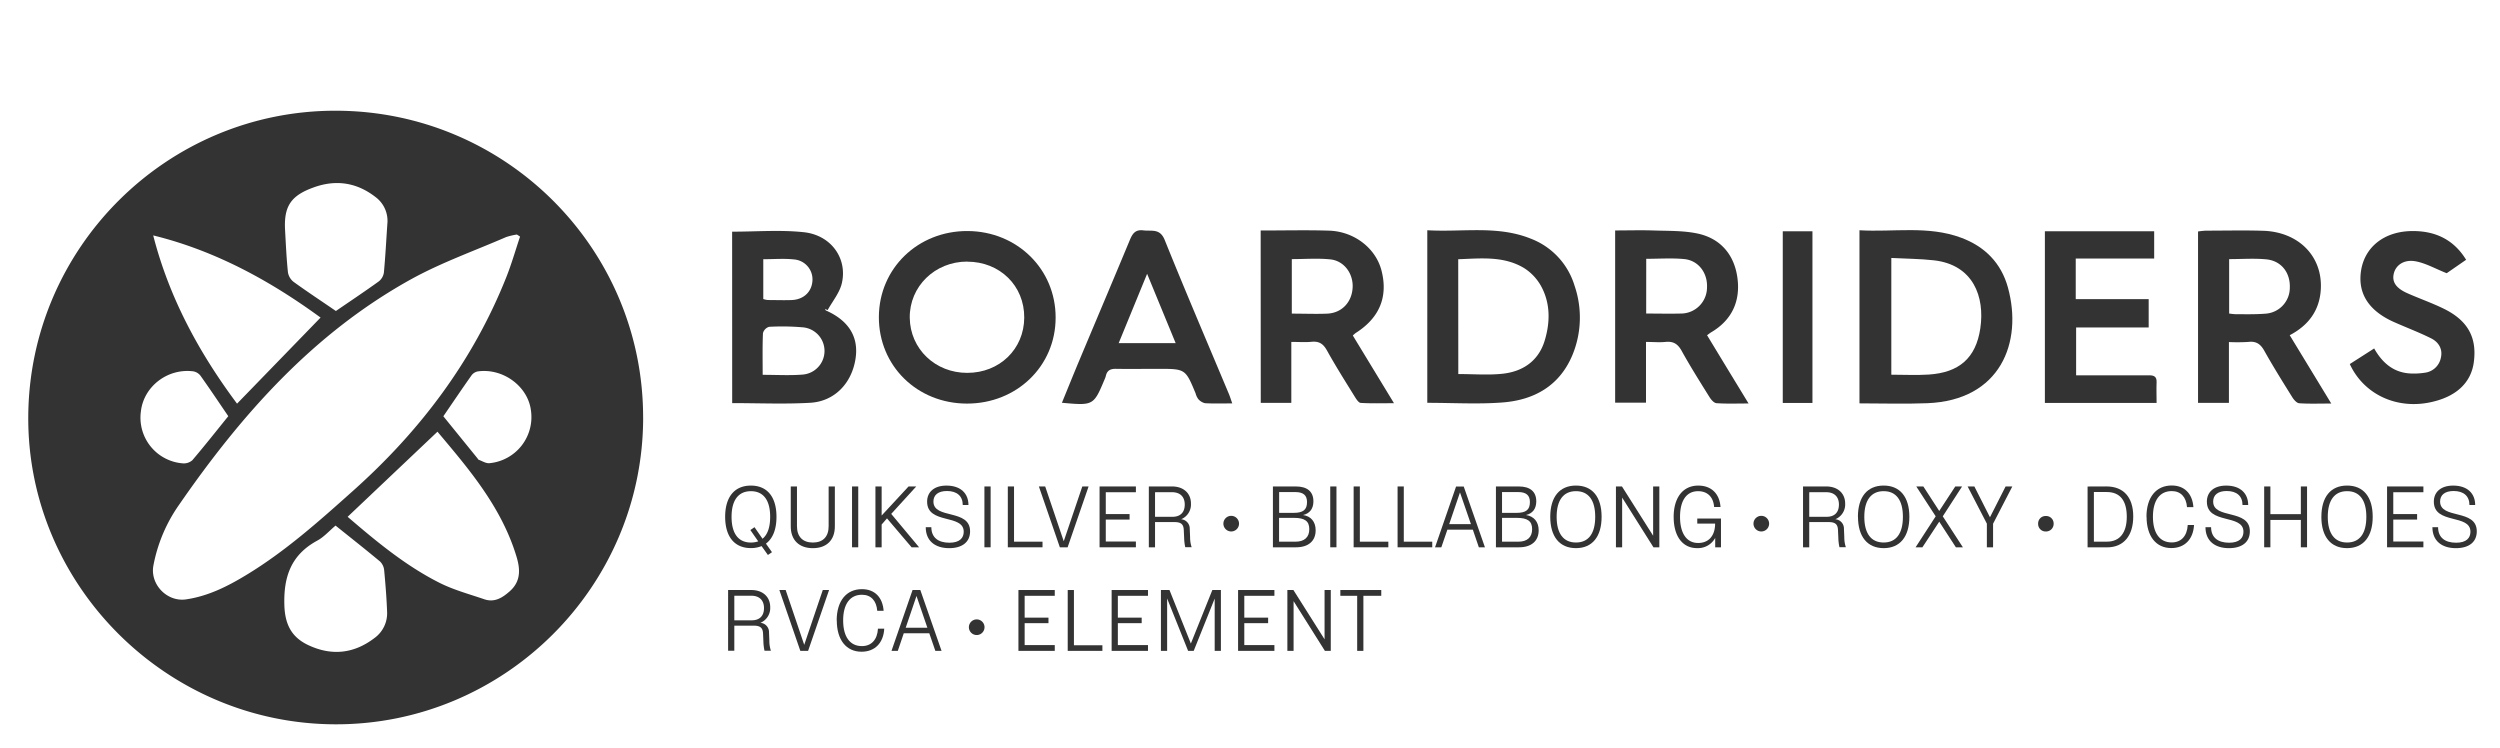 <?xml version="1.0" encoding="UTF-8"?>
<svg xmlns="http://www.w3.org/2000/svg" id="Capa_1" data-name="Capa 1" viewBox="0 0 982 294">
  <defs>
    <style>.cls-1{fill:#333;}</style>
  </defs>
  <path class="cls-1" d="M252.63,164.14c-.08,66.37-54.45,120.51-120.88,120.37S10.81,229.84,11.1,163.77c.3-66.53,54.56-120.47,121-120.28,66.67.19,120.61,54.19,120.52,120.65M204.24,92.91l-1.2-.79a25.9,25.9,0,0,0-4.23,1c-12.46,5.41-25.4,10-37.23,16.51-38.47,21.25-66.76,53.21-91.33,88.78a61.19,61.19,0,0,0-10,23.76c-1.36,7.34,5.35,14.35,12.81,13.27,8.67-1.26,16.29-5.1,23.63-9.55,15.41-9.32,28.74-21.26,42.1-33.2,26.3-23.5,47-50.92,60.08-83.79,2.08-5.24,3.63-10.69,5.42-16M136.55,203c11.32,9.71,22.75,19.2,36.07,25.92,5.54,2.79,11.67,4.44,17.58,6.46,4.07,1.39,7.16-.57,10.11-3.2,4.46-4,4-8.89,2.53-13.68-6-19.76-19.28-34.95-31-48.93L136.55,203M60.18,92.47c6.34,24.76,18.25,46.41,32.93,66.09l32.81-33.82C106.85,110.82,85.19,98.6,60.18,92.47m71.75,29.7c5.69-3.9,11.35-7.67,16.86-11.64a5.44,5.44,0,0,0,2-3.45c.6-6.36.92-12.74,1.36-19.11a11.65,11.65,0,0,0-4.59-10.53c-7.3-5.7-15.44-7-24.14-3.9-9.22,3.26-12,7.49-11.43,17.07.3,5.45.55,10.9,1.11,16.33a6,6,0,0,0,2.19,3.75c5.39,3.91,11,7.59,16.66,11.48m-.11,84.25c-2.47,2.07-4.57,4.5-7.21,5.93-10.26,5.56-13.27,14.13-12.93,25.36.23,7.57,2.82,12.58,9.35,15.67,9.16,4.33,17.93,3.42,26-2.73a12,12,0,0,0,5-10.4c-.21-5.46-.64-10.91-1.16-16.35a5.47,5.47,0,0,0-1.63-3.36c-5.64-4.7-11.41-9.24-17.49-14.12m42.36-42.93L187.53,180c.17.21.3.53.51.6,1.4.51,2.87,1.48,4.22,1.34a18.19,18.19,0,0,0,16.28-20.83c-1.24-9.38-10.9-16.53-20.73-15.24a4,4,0,0,0-2.53,1.48c-3.77,5.32-7.41,10.73-11.1,16.11m-84.52,0c-3.66-5.36-7.2-10.67-10.91-15.88a4.58,4.58,0,0,0-2.84-1.72c-10.13-1.28-19.5,6-20.57,15.77A18,18,0,0,0,71.73,182a5.07,5.07,0,0,0,3.81-1.21c4.83-5.66,9.44-11.52,14.12-17.29"></path>
  <path class="cls-1" d="M730.4,158.45v-68c13.45.79,26.86-1.9,39.84,2.89,9.43,3.47,15.84,10,18.48,19.61,5.9,21.52-2.92,44.3-31.66,45.43-8.79.35-17.61.06-26.66.06m12.51-57.11v45.85c5.09,0,9.89.26,14.66-.05,11.94-.77,18.56-6.44,20.3-18.15,1.84-12.45-2.8-25-18.25-26.73-5.4-.6-10.86-.62-16.71-.92"></path>
  <path class="cls-1" d="M287.58,91c9.54,0,18.94-.77,28.14.21,10.75,1.14,17.25,10.31,14.94,20.1-.88,3.74-3.65,7-5.57,10.52l-1-.52c.12.23.18.58.36.66,9,4,12.94,10.45,11.59,19-1.5,9.6-8.23,16.68-17.76,17.24-10.1.58-20.26.13-30.68.13Zm12,56.23c5.56,0,10.63.31,15.63-.09a9.31,9.31,0,0,0,.06-18.57,94.88,94.88,0,0,0-13.17-.2,3.55,3.55,0,0,0-2.41,2.5c-.23,5.29-.11,10.58-.11,16.36m.24-45.46v15.69a9.08,9.08,0,0,0,1.74.39c3.19,0,6.39.13,9.58,0,4.73-.27,7.81-3.38,8-7.78a7.86,7.86,0,0,0-7.2-8.16c-3.9-.43-7.89-.09-12.08-.09"></path>
  <path class="cls-1" d="M560.64,90.44c13.83.82,27.6-2,40.74,3.34a28.61,28.61,0,0,1,17.11,18.46,38.5,38.5,0,0,1-.75,27c-5,12.2-15,17.89-27.56,18.85-9.69.74-19.48.14-29.54.14Zm12.18,56.49c6.07,0,11.71.46,17.24-.11,8-.82,14.2-4.95,16.66-12.92,2.15-7,2.34-14.32-1.11-21a19.69,19.69,0,0,0-6.82-7.52c-8-4.9-17-3.88-26-3.55Z"></path>
  <path class="cls-1" d="M414.65,124.79c0,19-15.26,33.76-34.84,33.74s-34.65-14.86-34.59-34,15.37-33.87,34.85-33.78,34.62,15,34.58,34m-34.74-22c-12.69,0-22.71,9.79-22.56,22.07s10.08,21.67,22.59,21.64c12.71,0,22.3-9.33,22.38-21.68.08-12.54-9.57-22-22.41-22"></path>
  <path class="cls-1" d="M495.19,90.54c9.47,0,18.17-.22,26.86.06,9.93.32,18.33,6.91,20.59,15.62,2.67,10.33-.74,18.63-10.11,24.57a10.7,10.7,0,0,0-1.14,1c5.23,8.6,10.47,17.23,16.17,26.59-4.75,0-8.92.14-13.07-.12-.83-.05-1.73-1.47-2.33-2.43-3.71-6-7.51-12-10.93-18.17-1.44-2.58-3.05-3.69-6-3.41-2.49.25-5,.05-8,.05v23.95h-12Zm12.23,32.65c5,0,9.54.2,14.05,0,5.63-.31,9.52-4.5,9.84-10.16.32-5.49-3.28-10.56-8.73-11.14-5-.52-10-.11-15.16-.11Z"></path>
  <path class="cls-1" d="M670.55,131.7,678.62,145l8.22,13.49c-4.69,0-8.66.16-12.6-.12-1-.07-2.13-1.39-2.76-2.41-3.74-6-7.53-12-10.94-18.17-1.52-2.75-3.3-3.8-6.36-3.48-2.36.24-4.78,0-7.63,0v23.87H634.43V90.52c4.94,0,9.84-.15,14.73,0,6,.22,12.14,0,17.9,1.27,8.94,2,14.22,8.43,15.41,17.43s-2.11,16.48-10.3,21.29c-.45.27-.86.61-1.62,1.15m-23.93-8.5c4.82,0,9.21.11,13.6,0a10.26,10.26,0,0,0,10.29-10.11c.32-5.8-3.34-10.77-9-11.29-4.85-.46-9.78-.1-14.87-.1Z"></path>
  <path class="cls-1" d="M899.4,131.67l16.32,26.84c-4.68,0-8.64.16-12.58-.11-1-.07-2.12-1.39-2.76-2.41-3.73-6-7.49-12-10.93-18.15-1.49-2.69-3.2-3.9-6.31-3.53a70.71,70.71,0,0,1-7.62.05v23.88H863.39V90.93a30.33,30.33,0,0,1,3.09-.33c7.49,0,15-.19,22.47.05,14,.44,23.45,10.1,22.66,23.08-.49,8.07-4.68,14-12.21,17.94m-23.79-29.89v21.37a24.52,24.52,0,0,0,2.52.27c3.87,0,7.76.1,11.61-.2a10.21,10.21,0,0,0,9.7-10.26c.21-5.88-3.37-10.53-9.24-11.09-4.73-.45-9.54-.09-14.59-.09"></path>
  <path class="cls-1" d="M815.35,101.54v15.95H844v11.13H815.5v18.8h13.11c5.22,0,10.44.06,15.65,0,2,0,2.94.65,2.85,2.76-.11,2.63,0,5.26,0,8.1H803.23V90.84h42.93v10.7Z"></path>
  <path class="cls-1" d="M484.08,158.46c-3.82,0-7.29.12-10.74-.08a5,5,0,0,1-2.71-1.69,6.78,6.78,0,0,1-1-2.18c-4-9.63-4-9.63-14.72-9.63-5.49,0-11,.09-16.47,0-2.22-.06-3.59.59-4.07,2.81a6.61,6.61,0,0,1-.4,1.13c-4.41,10.51-4.41,10.51-16.85,9.39,2.31-5.62,4.5-11.1,6.79-16.54,6.59-15.73,13.26-31.43,19.8-47.18,1.06-2.55,2.09-4.41,5.39-4s6.52-.89,8.4,3.78c8.17,20.28,16.79,40.38,25.24,60.55.45,1.08.78,2.2,1.3,3.67m-22.24-23.71c-3.76-9.13-7.29-17.69-11.21-27.23l-11.17,27.23Z"></path>
  <path class="cls-1" d="M968.75,102l-7.69,5.32c-4.55-1.81-8.23-3.94-12.18-4.67-4.56-.85-7.78,1.46-8.59,4.77s.86,5.78,5.35,7.77,9.45,3.74,14,5.94c9.67,4.65,13.39,11.36,12.07,21.16-1.08,8-6.82,13.44-16.57,15.62C941.6,161,928.53,155,923,143l9.57-6.13c3.22,5.69,7.62,9.48,14.22,9.83a27.32,27.32,0,0,0,5.57-.28,7.33,7.33,0,0,0,6.4-5.83c.83-3.45-.84-6.19-3.78-7.67-4.76-2.38-9.77-4.26-14.65-6.43-9.91-4.41-14.27-11.26-12.91-20.15,1.42-9.25,9-15.42,19.9-15.58,8.95-.12,16.38,3.11,21.39,11.31"></path>
  <rect class="cls-1" x="700.27" y="90.85" width="11.66" height="67.43"></rect>
  <path class="cls-1" d="M297.83,212.64l-3.09-4.44,1.63-1.12,3.15,4.54c2-1.63,3-4.54,3-8.61,0-6.54-2.65-10.07-7.56-10.07s-7.6,3.53-7.6,10.07,2.65,10.1,7.6,10.1a8.7,8.7,0,0,0,2.88-.47m-13-9.63c0-7.8,3.67-12.27,10.11-12.27S305,195.21,305,203c0,5-1.46,8.54-4.14,10.54l2.37,3.36L301.63,218l-2.48-3.49a11.07,11.07,0,0,1-4.2.78c-6.44,0-10.11-4.48-10.11-12.31"></path>
  <path class="cls-1" d="M310.61,206.77V191.08h2.44V206.7c0,4.11,2.27,6.41,6.24,6.41s6.2-2.3,6.2-6.41V191.08h2.44v15.69c0,5.36-3.22,8.55-8.64,8.55s-8.68-3.19-8.68-8.55"></path>
  <rect class="cls-1" x="334.68" y="191.08" width="2.44" height="23.9"></rect>
  <polygon class="cls-1" points="343.87 214.98 343.87 191.08 346.31 191.08 346.31 202.5 356.88 191.08 359.9 191.08 350.07 201.86 361.02 214.98 358.07 214.98 348.41 203.62 346.31 206.03 346.31 214.98 343.87 214.98"></polygon>
  <path class="cls-1" d="M363.63,207.08h2.2c0,4,2.65,6.1,7.09,6.1,4.07,0,5.63-1.9,5.63-4.31,0-7.12-14.38-2.74-14.38-11.83,0-3.76,2.75-6.3,7.6-6.3,5.66,0,8.64,3.15,8.64,7.63h-2.24c0-3.56-2.34-5.5-6.2-5.5-3.46,0-5.32,1.56-5.32,4.14,0,7.08,14.4,2.74,14.4,11.7,0,4.16-3.05,6.61-8.2,6.61-5.53,0-9.22-2.85-9.22-8.24"></path>
  <rect class="cls-1" x="386.68" y="191.08" width="2.44" height="23.9"></rect>
  <polygon class="cls-1" points="398.31 191.08 398.31 212.77 409.5 212.77 409.5 214.98 395.87 214.98 395.87 191.08 398.31 191.08"></polygon>
  <polygon class="cls-1" points="419.36 214.98 416.31 214.98 408.07 191.08 410.55 191.08 417.84 212.6 425.13 191.08 427.6 191.08 419.36 214.98"></polygon>
  <polygon class="cls-1" points="446.18 214.98 431.91 214.98 431.91 191.08 446.18 191.08 446.18 193.35 434.35 193.35 434.35 201.93 443.7 201.93 443.7 204.09 434.35 204.09 434.35 212.71 446.18 212.71 446.18 214.98"></polygon>
  <path class="cls-1" d="M453.7,193.35V203h6.85c3.09,0,4.82-1.73,4.82-4.81s-1.83-4.85-5-4.85Zm-2.44-2.27h9.12c4.51,0,7.43,2.67,7.43,6.74a6.27,6.27,0,0,1-3.87,6.14,3.67,3.67,0,0,1,3.39,3.76l.14,3.22a12.34,12.34,0,0,0,.61,4h-2.51a19.25,19.25,0,0,1-.44-3.66l-.14-3.06c-.1-2.33-1.08-3.15-3.79-3.15h-7.5V215h-2.44Z"></path>
  <path class="cls-1" d="M480.55,205.69a3.07,3.07,0,0,1,6.14,0,3.07,3.07,0,1,1-6.14,0"></path>
  <path class="cls-1" d="M508.89,212.77c3.46,0,5.4-1.73,5.4-4.91s-1.8-4.44-6-4.44h-5.87v9.35Zm-6.44-19.49v8.17h5.73c3.7,0,5.22-1.22,5.22-4.24,0-2.68-1.45-3.93-4.64-3.93Zm6.58-2.2c4.44,0,6.88,2,6.88,5.86,0,2.88-1.46,4.78-4.07,5.36,3.12.47,4.95,2.64,4.95,6,0,4.2-2.84,6.68-7.69,6.68H500v-23.9Z"></path>
  <rect class="cls-1" x="522.52" y="191.08" width="2.44" height="23.9"></rect>
  <polygon class="cls-1" points="534.15 191.08 534.15 212.77 545.34 212.77 545.34 214.98 531.71 214.98 531.71 191.08 534.15 191.08"></polygon>
  <polygon class="cls-1" points="551.41 191.08 551.41 212.77 562.59 212.77 562.59 214.98 548.97 214.98 548.97 191.08 551.41 191.08"></polygon>
  <path class="cls-1" d="M577.78,205.89l-4.3-12.47-4.24,12.47Zm.75,2.17h-10L566.15,215h-2.47l8.27-23.9h3l8.34,23.9H580.9Z"></path>
  <path class="cls-1" d="M596.43,212.77c3.45,0,5.39-1.73,5.39-4.91s-1.8-4.44-6-4.44H590v9.35ZM590,193.28v8.17h5.73c3.69,0,5.22-1.22,5.22-4.24,0-2.68-1.46-3.93-4.65-3.93Zm6.57-2.2c4.44,0,6.88,2,6.88,5.86,0,2.88-1.45,4.78-4.06,5.36,3.12.47,5,2.64,5,6,0,4.2-2.85,6.68-7.7,6.68h-9.09v-23.9Z"></path>
  <path class="cls-1" d="M626.6,203c0-6.54-2.64-10.07-7.56-10.07s-7.59,3.53-7.59,10.07,2.64,10.1,7.59,10.1,7.56-3.56,7.56-10.1m-17.66,0c0-7.8,3.66-12.27,10.1-12.27s10.07,4.47,10.07,12.27-3.66,12.31-10.07,12.31-10.1-4.48-10.1-12.31"></path>
  <polygon class="cls-1" points="637.11 191.08 649.35 210.43 649.35 191.08 651.79 191.08 651.79 214.98 649.48 214.98 637.18 195.45 637.18 214.98 634.74 214.98 634.74 191.08 637.11 191.08"></polygon>
  <path class="cls-1" d="M657.41,203.11c0-7.69,3.67-12.37,9.67-12.37,5.12,0,8.37,3.18,8.74,8.41h-2.51c-.3-3.94-2.61-6.21-6.3-6.21-4.54,0-7.09,3.66-7.09,10.1s2.58,10.24,7.12,10.24c4,0,6.41-2.61,6.65-7h0v-.61h-7v-2H676V215h-2.27v-3.7a7.7,7.7,0,0,1-7.15,4c-5.66,0-9.16-4.65-9.16-12.21"></path>
  <path class="cls-1" d="M688.77,205.69a3.07,3.07,0,0,1,6.14,0,3.07,3.07,0,1,1-6.14,0"></path>
  <path class="cls-1" d="M710.67,193.35V203h6.85c3.09,0,4.81-1.73,4.81-4.81s-1.83-4.85-5-4.85Zm-2.44-2.27h9.12c4.51,0,7.43,2.67,7.43,6.74a6.28,6.28,0,0,1-3.87,6.14,3.67,3.67,0,0,1,3.39,3.76l.14,3.22a12.34,12.34,0,0,0,.61,4h-2.51a18.46,18.46,0,0,1-.44-3.66l-.14-3.06c-.1-2.33-1.08-3.15-3.79-3.15h-7.5V215h-2.44Z"></path>
  <path class="cls-1" d="M747.46,203c0-6.54-2.65-10.07-7.56-10.07s-7.6,3.53-7.6,10.07,2.65,10.1,7.6,10.1,7.56-3.56,7.56-10.1m-17.67,0c0-7.8,3.67-12.27,10.11-12.27S750,195.21,750,203s-3.67,12.31-10.07,12.31-10.11-4.48-10.11-12.31"></path>
  <polygon class="cls-1" points="760.34 202.81 752.71 191.08 755.49 191.08 761.73 200.71 768.03 191.08 770.71 191.08 763.12 202.81 771.02 214.98 768.27 214.98 761.73 204.91 755.12 214.98 752.44 214.98 760.34 202.81"></polygon>
  <polygon class="cls-1" points="782.88 205.72 782.88 214.98 780.44 214.98 780.44 205.69 772.88 191.08 775.53 191.08 781.66 203.18 787.8 191.08 790.44 191.08 782.88 205.72"></polygon>
  <path class="cls-1" d="M800.58,205.69a2.91,2.91,0,0,1,3-3,2.94,2.94,0,0,1,3.09,3,3,3,0,0,1-3.09,3.08,2.94,2.94,0,0,1-3-3.08"></path>
  <path class="cls-1" d="M835.4,203c0-6.41-2.68-9.73-7.84-9.73h-5.08v19.49h5.15c5,0,7.77-3.49,7.77-9.76m-8-11.93c6.71,0,10.54,4.23,10.54,11.79S834.17,215,827.67,215H820v-23.9Z"></path>
  <path class="cls-1" d="M843.13,203c0-7.62,3.76-12.3,9.93-12.3,5,0,8.13,3.22,8.51,8.51h-2.51c-.31-4-2.48-6.31-6-6.31-4.71,0-7.39,3.66-7.39,10.07s2.65,10.1,7.36,10.1c3.76,0,6.07-2.54,6.31-6.85h2.47c-.3,5.63-3.69,9.06-8.92,9.06-6,0-9.72-4.65-9.72-12.28"></path>
  <path class="cls-1" d="M866.31,207.08h2.21c0,4,2.64,6.1,7.08,6.1,4.07,0,5.63-1.9,5.63-4.31,0-7.12-14.37-2.74-14.37-11.83,0-3.76,2.74-6.3,7.59-6.3,5.66,0,8.64,3.15,8.64,7.63h-2.23c0-3.56-2.34-5.5-6.21-5.5-3.46,0-5.32,1.56-5.32,4.14,0,7.08,14.41,2.74,14.41,11.7,0,4.16-3,6.61-8.21,6.61-5.52,0-9.22-2.85-9.22-8.24"></path>
  <polygon class="cls-1" points="889.37 191.08 891.81 191.08 891.81 201.96 903.77 201.96 903.77 191.08 906.21 191.08 906.21 214.98 903.77 214.98 903.77 204.23 891.81 204.23 891.81 214.98 889.37 214.98 889.37 191.08"></polygon>
  <path class="cls-1" d="M929.5,203c0-6.54-2.64-10.07-7.56-10.07s-7.59,3.53-7.59,10.07,2.64,10.1,7.59,10.1,7.56-3.56,7.56-10.1m-17.66,0c0-7.8,3.66-12.27,10.1-12.27S932,195.21,932,203s-3.66,12.31-10.07,12.31-10.1-4.48-10.1-12.31"></path>
  <polygon class="cls-1" points="951.91 214.98 937.64 214.98 937.64 191.08 951.91 191.08 951.91 193.35 940.08 193.35 940.08 201.93 949.44 201.93 949.44 204.09 940.08 204.09 940.08 212.71 951.91 212.71 951.91 214.98"></polygon>
  <path class="cls-1" d="M955.47,207.08h2.21c0,4,2.64,6.1,7.08,6.1,4.07,0,5.63-1.9,5.63-4.31,0-7.12-14.38-2.74-14.38-11.83,0-3.76,2.75-6.3,7.6-6.3,5.66,0,8.64,3.15,8.64,7.63H970c0-3.56-2.34-5.5-6.21-5.5-3.46,0-5.32,1.56-5.32,4.14,0,7.08,14.41,2.74,14.41,11.7,0,4.16-3,6.61-8.21,6.61-5.52,0-9.22-2.85-9.22-8.24"></path>
  <path class="cls-1" d="M288.44,234v9.66h6.85c3.08,0,4.81-1.73,4.81-4.81s-1.83-4.85-5-4.85ZM286,231.76h9.12c4.5,0,7.42,2.68,7.42,6.74a6.27,6.27,0,0,1-3.86,6.14,3.67,3.67,0,0,1,3.39,3.76l.13,3.22a12.57,12.57,0,0,0,.61,4H300.3a19.25,19.25,0,0,1-.44-3.66l-.13-3.05c-.11-2.34-1.09-3.16-3.8-3.16h-7.49v9.87H286Z"></path>
  <polygon class="cls-1" points="317.42 255.66 314.37 255.66 306.13 231.76 308.61 231.76 315.9 253.29 323.19 231.76 325.66 231.76 317.42 255.66"></polygon>
  <path class="cls-1" d="M328.65,243.73c0-7.63,3.76-12.31,9.93-12.31,5,0,8.13,3.22,8.51,8.51h-2.51c-.31-4-2.48-6.31-6-6.31-4.71,0-7.39,3.67-7.39,10.07s2.65,10.1,7.36,10.1c3.76,0,6.07-2.54,6.31-6.84h2.47c-.3,5.62-3.69,9.05-8.92,9.05-6,0-9.72-4.65-9.72-12.27"></path>
  <path class="cls-1" d="M364.27,246.57,360,234.1l-4.24,12.47Zm.75,2.17H355l-2.34,6.92h-2.48l8.27-23.9h3.05l8.34,23.9h-2.44Z"></path>
  <path class="cls-1" d="M380.58,246.37a3.07,3.07,0,0,1,6.14,0,3.07,3.07,0,1,1-6.14,0"></path>
  <polygon class="cls-1" points="414.31 255.66 400.04 255.66 400.04 231.76 414.31 231.76 414.31 234.03 402.48 234.03 402.48 242.61 411.84 242.61 411.84 244.78 402.48 244.78 402.48 253.39 414.31 253.39 414.31 255.66"></polygon>
  <polygon class="cls-1" points="421.84 231.76 421.84 253.46 433.02 253.46 433.02 255.66 419.4 255.66 419.4 231.76 421.84 231.76"></polygon>
  <polygon class="cls-1" points="450.93 255.66 436.65 255.66 436.65 231.76 450.93 231.76 450.93 234.03 439.09 234.03 439.09 242.61 448.45 242.61 448.45 244.78 439.09 244.78 439.09 253.39 450.93 253.39 450.93 255.66"></polygon>
  <polygon class="cls-1" points="456.01 231.76 459.37 231.76 467.77 252.78 476.21 231.76 479.57 231.76 479.57 255.66 477.13 255.66 477.13 235.12 468.89 255.66 466.69 255.66 458.45 235.08 458.45 255.66 456.01 255.66 456.01 231.76"></polygon>
  <polygon class="cls-1" points="500.59 255.66 486.32 255.66 486.32 231.76 500.59 231.76 500.59 234.03 488.76 234.03 488.76 242.61 498.12 242.61 498.12 244.78 488.76 244.78 488.76 253.39 500.59 253.39 500.59 255.66"></polygon>
  <polygon class="cls-1" points="508.05 231.76 520.29 251.12 520.29 231.76 522.73 231.76 522.73 255.66 520.42 255.66 508.12 236.13 508.12 255.66 505.68 255.66 505.68 231.76 508.05 231.76"></polygon>
  <polygon class="cls-1" points="535.54 234.03 535.54 255.66 533.1 255.66 533.1 234.03 526.49 234.03 526.49 231.76 542.56 231.76 542.56 234.03 535.54 234.03"></polygon>
</svg>
